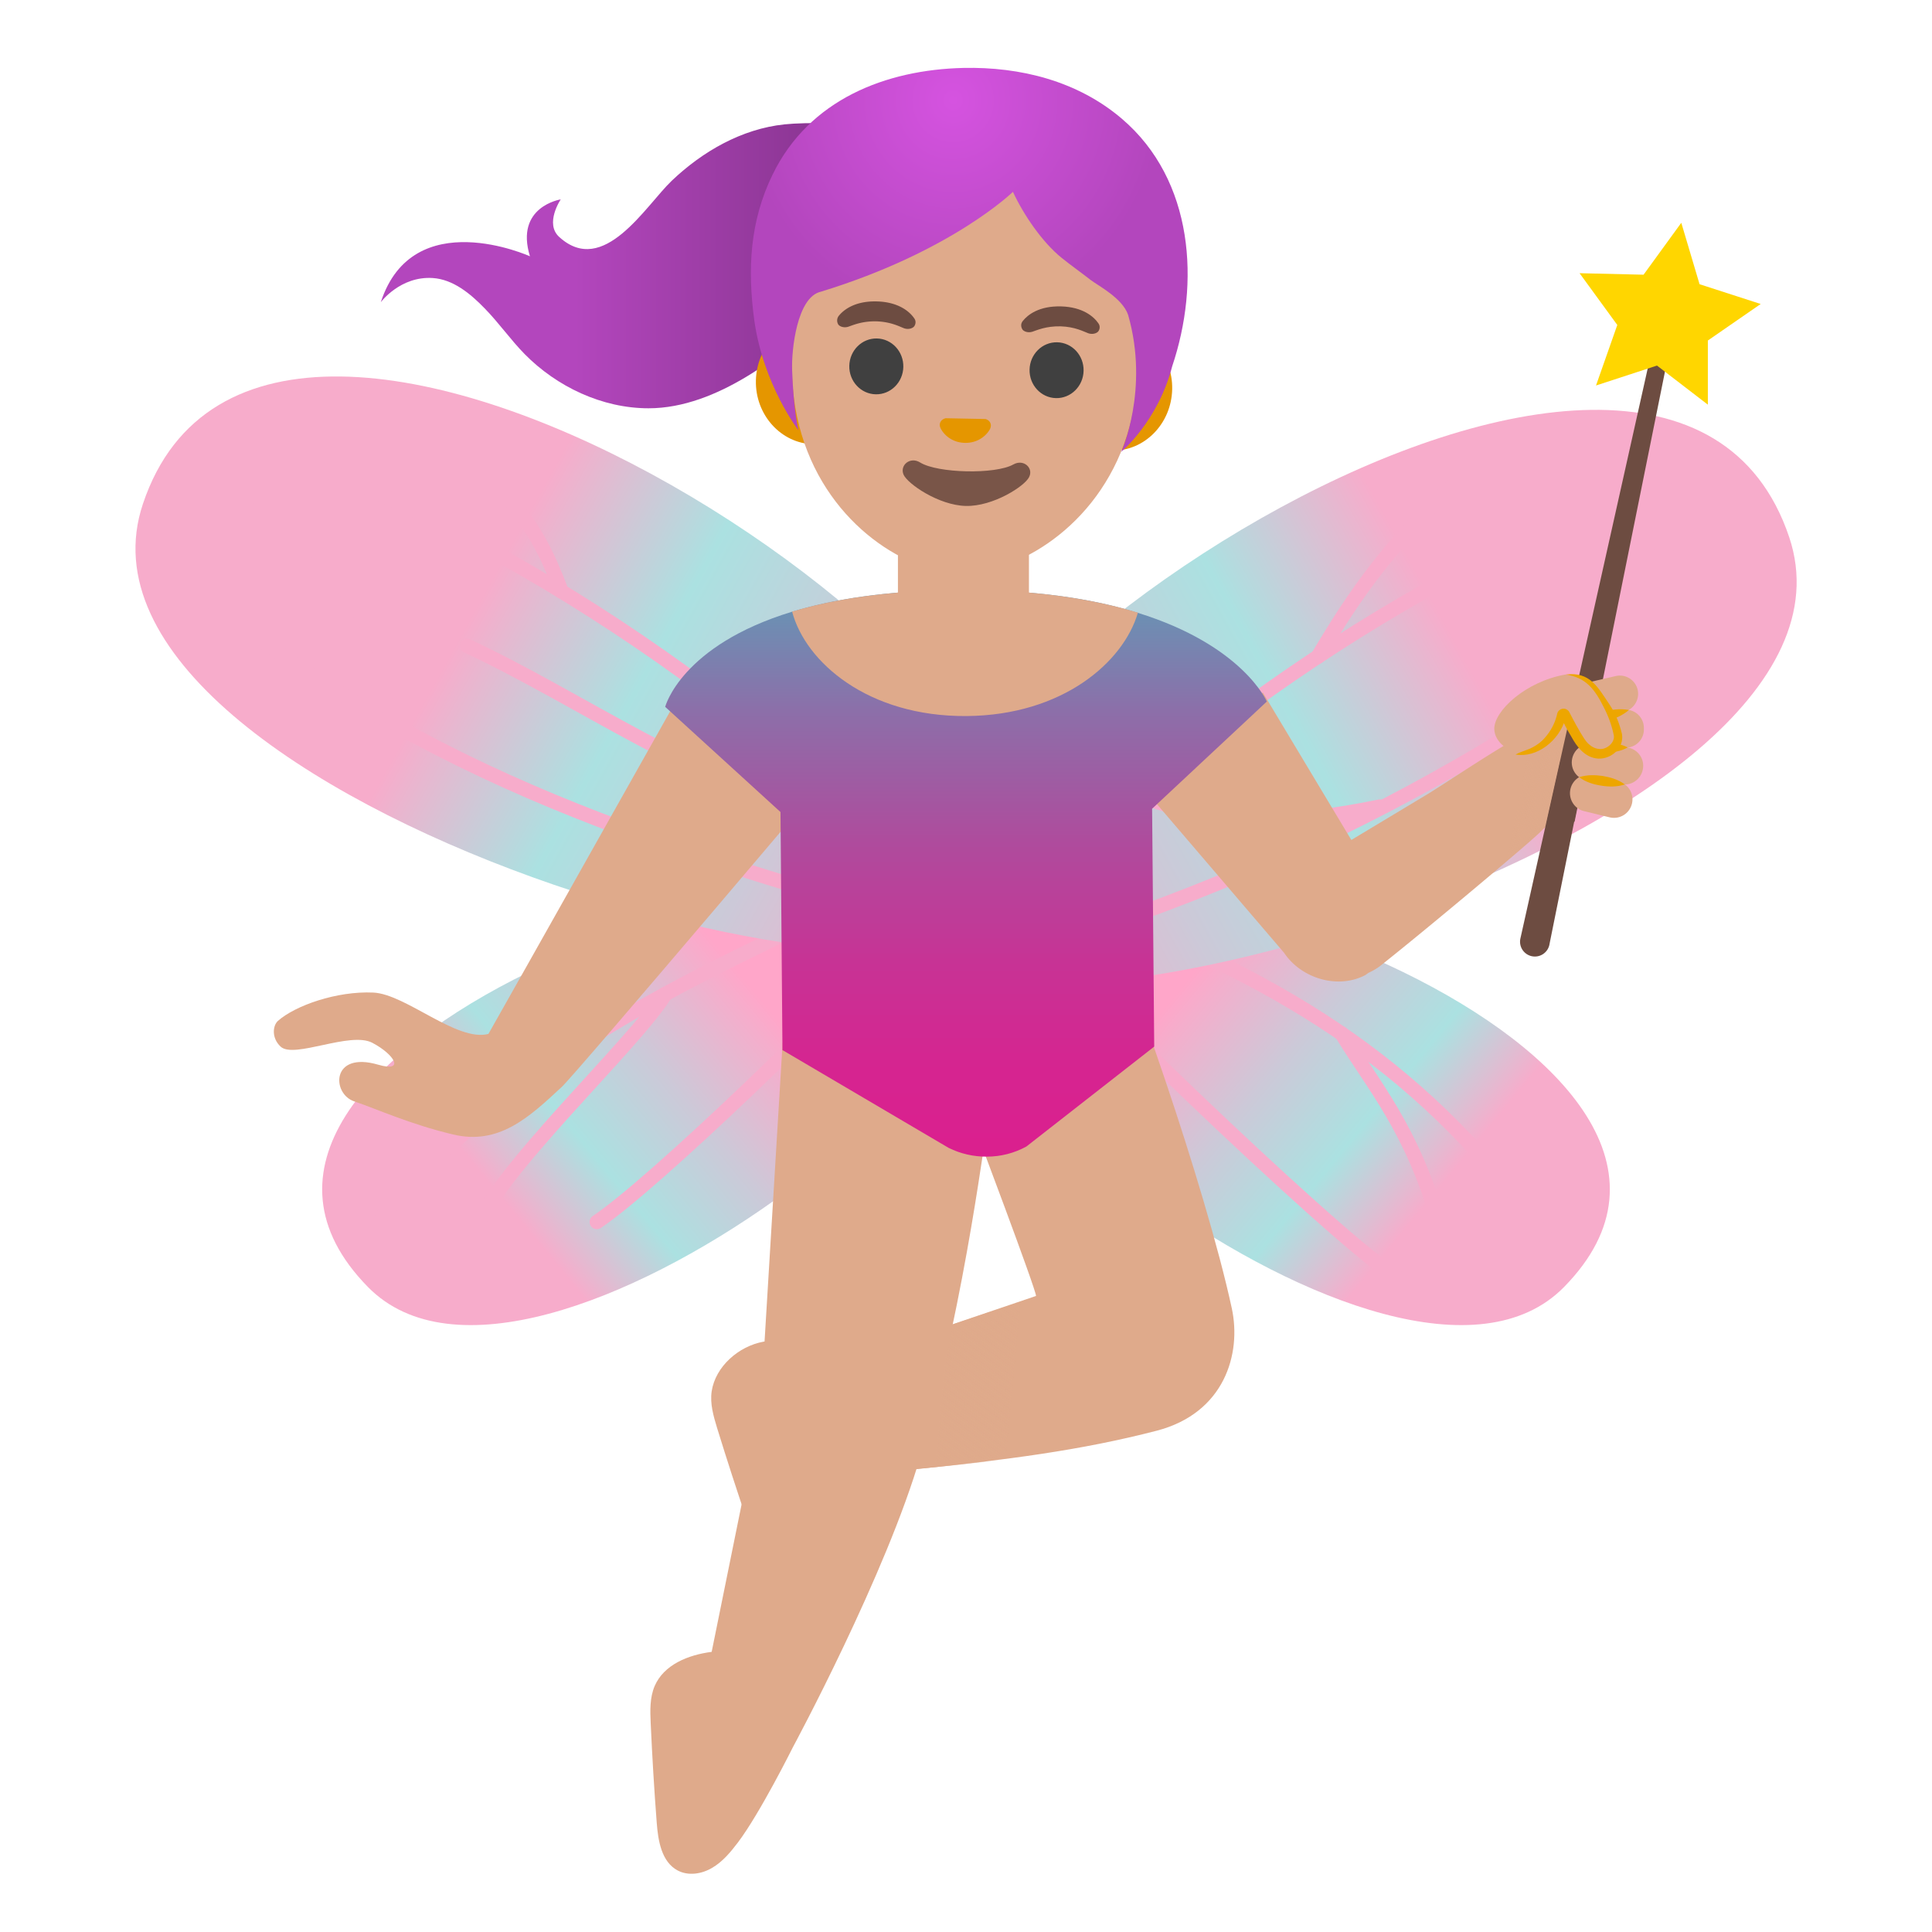 <!DOCTYPE svg PUBLIC "-//W3C//DTD SVG 1.1//EN" "http://www.w3.org/Graphics/SVG/1.1/DTD/svg11.dtd">
<!-- Uploaded to: SVG Repo, www.svgrepo.com, Transformed by: SVG Repo Mixer Tools -->
<svg width="800px" height="800px" viewBox="0 0 128 128" xmlns="http://www.w3.org/2000/svg" xmlns:xlink="http://www.w3.org/1999/xlink" aria-hidden="true" role="img" class="iconify iconify--noto" preserveAspectRatio="xMidYMid meet" fill="#ffffff" data-darkreader-inline-fill="" style="--darkreader-inline-fill: #1c1b18;">
<g id="SVGRepo_bgCarrier" stroke-width="0"/>
<g id="SVGRepo_tracerCarrier" stroke-linecap="round" stroke-linejoin="round"/>
<g id="SVGRepo_iconCarrier"> <linearGradient id="IconifyId17ecdb2904d178eab22819" gradientUnits="userSpaceOnUse" x1="181.136" y1="182.655" x2="210.302" y2="197.803" gradientTransform="scale(-1) rotate(12.075 1311.667 -1297.029)"> <stop offset="0" stop-color="#f7accb" data-darkreader-inline-stopcolor="" style="--darkreader-inline-stopcolor: #3e6e5c;"> </stop> <stop offset=".156" stop-color="#f7accb" data-darkreader-inline-stopcolor="" style="--darkreader-inline-stopcolor: #3e6b5a;"> </stop> <stop offset=".34" stop-color="#f7accb" data-darkreader-inline-stopcolor="" style="--darkreader-inline-stopcolor: #3f6254;"> </stop> <stop offset=".539" stop-color="#abe1e1" data-darkreader-inline-stopcolor="" style="--darkreader-inline-stopcolor: #405349;"> </stop> <stop offset=".748" stop-color="#ccc9d8" data-darkreader-inline-stopcolor="" style="--darkreader-inline-stopcolor: #3b3932;"> </stop> <stop offset=".962" stop-color="#f7accb" data-darkreader-inline-stopcolor="" style="--darkreader-inline-stopcolor: #451d27;"> </stop> <stop offset="1" stop-color="#ffa6c9" data-darkreader-inline-stopcolor="" style="--darkreader-inline-stopcolor: #461723;"> </stop> </linearGradient> <path d="M103.62 85.27c-11.04 11.24-47.55-18.37-39.7-24.6c9.49-7.53 54.74 9.29 39.7 24.6z" fill="url(#IconifyId17ecdb2904d178eab22819)"> </path> <g fill="none" stroke="#f7accb" stroke-width=".956" stroke-linecap="round" stroke-linejoin="round" stroke-miterlimit="10" data-darkreader-inline-stroke="" style="--darkreader-inline-stroke: #bacbb9;"> <path d="M102.66 82.29c-8.1-11.48-17.21-17.02-30.16-22.11c-.29-.11-.6-.33-.58-.64s.64-.29.51-.01"> </path> <path d="M92.82 84.74C90.38 83.76 72.76 67 65.67 59.27l.49.34"> </path> <path d="M95.31 80.96c-1.81-6.25-4.28-8.96-6.43-12.49"> </path> </g> <linearGradient id="IconifyId17ecdb2904d178eab22820" gradientUnits="userSpaceOnUse" x1="195.146" y1="252.387" x2="238.736" y2="211.362" gradientTransform="rotate(-165.72 141.157 147.885)"> <stop offset="0" stop-color="#f7accb" data-darkreader-inline-stopcolor="" style="--darkreader-inline-stopcolor: #3e6e5c;"> </stop> <stop offset=".156" stop-color="#f7accb" data-darkreader-inline-stopcolor="" style="--darkreader-inline-stopcolor: #3e6b5a;"> </stop> <stop offset=".34" stop-color="#f7accb" data-darkreader-inline-stopcolor="" style="--darkreader-inline-stopcolor: #3f6254;"> </stop> <stop offset=".539" stop-color="#abe1e1" data-darkreader-inline-stopcolor="" style="--darkreader-inline-stopcolor: #405349;"> </stop> <stop offset=".748" stop-color="#ccc9d8" data-darkreader-inline-stopcolor="" style="--darkreader-inline-stopcolor: #3b3932;"> </stop> <stop offset=".962" stop-color="#f7accb" data-darkreader-inline-stopcolor="" style="--darkreader-inline-stopcolor: #451d27;"> </stop> <stop offset="1" stop-color="#ffa6c9" data-darkreader-inline-stopcolor="" style="--darkreader-inline-stopcolor: #461723;"> </stop> </linearGradient> <path d="M118.54 35.59c6.64 19.8-55.96 37.47-58.55 26.1c-3.57-15.6 50.34-50.56 58.55-26.1z" fill="url(#IconifyId17ecdb2904d178eab22820)"> </path> <g fill="none" stroke="#f7accb" stroke-width=".956" stroke-linecap="round" stroke-linejoin="round" stroke-miterlimit="10" data-darkreader-inline-stroke="" style="--darkreader-inline-stroke: #bacbb9;"> <path d="M110.46 31.63C92.2 38.58 77.77 49.1 64.15 62.77"> </path> <path d="M115.77 37.54C100.39 50 84.27 58.46 64.99 63.89"> </path> <path d="M97.43 31.09c-5.33 4.8-7.72 8.38-10.12 12.42"> </path> <path d="M113.74 33.34c-4.72 3.95-8.3 7.58-10.26 13.35"> </path> <path d="M91.42 53.44c-5.97 1.22-10.36 1.32-15.62-.61"> </path> </g> <linearGradient id="IconifyId17ecdb2904d178eab22821" gradientUnits="userSpaceOnUse" x1="1662.631" y1="-134.263" x2="1691.797" y2="-119.115" gradientTransform="scale(1 -1) rotate(12.075 618.167 -7853.868)"> <stop offset="0" stop-color="#f7accb" data-darkreader-inline-stopcolor="" style="--darkreader-inline-stopcolor: #3e6e5c;"> </stop> <stop offset=".156" stop-color="#f7accb" data-darkreader-inline-stopcolor="" style="--darkreader-inline-stopcolor: #3e6b5a;"> </stop> <stop offset=".34" stop-color="#f7accb" data-darkreader-inline-stopcolor="" style="--darkreader-inline-stopcolor: #3f6254;"> </stop> <stop offset=".539" stop-color="#abe1e1" data-darkreader-inline-stopcolor="" style="--darkreader-inline-stopcolor: #405349;"> </stop> <stop offset=".748" stop-color="#ccc9d8" data-darkreader-inline-stopcolor="" style="--darkreader-inline-stopcolor: #3b3932;"> </stop> <stop offset=".962" stop-color="#f7accb" data-darkreader-inline-stopcolor="" style="--darkreader-inline-stopcolor: #451d27;"> </stop> <stop offset="1" stop-color="#ffa6c9" data-darkreader-inline-stopcolor="" style="--darkreader-inline-stopcolor: #461723;"> </stop> </linearGradient> <path d="M24.38 85.27c11.04 11.24 47.55-18.37 39.7-24.6c-9.49-7.53-54.74 9.29-39.7 24.6z" fill="url(#IconifyId17ecdb2904d178eab22821)"> </path> <g fill="none" stroke="#f7accb" stroke-width=".956" stroke-linecap="round" stroke-linejoin="round" stroke-miterlimit="10" data-darkreader-inline-stroke="" style="--darkreader-inline-stroke: #bacbb9;"> <path d="M25.39 80.5c8.97-10.2 17.84-14.49 30.11-20.32c.28-.13.6-.33.58-.64s-.64-.29-.51-.01"> </path> <path d="M39.54 80.96c3.72-2.49 15.7-13.97 22.79-21.7l-.49.34"> </path> <path d="M31.5 81.62c1.08-3.71 10.56-12.46 12.57-15.75"> </path> </g> <linearGradient id="IconifyId17ecdb2904d178eab22822" gradientUnits="userSpaceOnUse" x1="1663.945" y1="-119.069" x2="1707.534" y2="-160.094" gradientTransform="scale(1 -1) rotate(14.277 487.33 -6664.924)"> <stop offset="0" stop-color="#f7accb" data-darkreader-inline-stopcolor="" style="--darkreader-inline-stopcolor: #3e6e5c;"> </stop> <stop offset=".156" stop-color="#f7accb" data-darkreader-inline-stopcolor="" style="--darkreader-inline-stopcolor: #3e6b5a;"> </stop> <stop offset=".34" stop-color="#f7accb" data-darkreader-inline-stopcolor="" style="--darkreader-inline-stopcolor: #3f6254;"> </stop> <stop offset=".539" stop-color="#abe1e1" data-darkreader-inline-stopcolor="" style="--darkreader-inline-stopcolor: #405349;"> </stop> <stop offset=".748" stop-color="#ccc9d8" data-darkreader-inline-stopcolor="" style="--darkreader-inline-stopcolor: #3b3932;"> </stop> <stop offset=".962" stop-color="#f7accb" data-darkreader-inline-stopcolor="" style="--darkreader-inline-stopcolor: #451d27;"> </stop> <stop offset="1" stop-color="#ffa6c9" data-darkreader-inline-stopcolor="" style="--darkreader-inline-stopcolor: #461723;"> </stop> </linearGradient> <path d="M9.47 33.38c-6.65 19.8 55.96 37.47 58.55 26.1c3.56-15.61-50.35-50.56-58.55-26.1z" fill="url(#IconifyId17ecdb2904d178eab22822)"> </path> <g fill="none" stroke="#f7accb" stroke-width=".956" stroke-linecap="round" stroke-linejoin="round" stroke-miterlimit="10" data-darkreader-inline-stroke="" style="--darkreader-inline-stroke: #bacbb9;"> <path d="M17.26 29.42c18.27 6.95 32.96 17.46 46.58 31.14"> </path> <path d="M13.11 39.19c15.38 12.46 30.61 17.06 49.9 22.49"> </path> <path d="M29.36 29.57c4.23 2.82 6.09 4.91 7.84 9.61"> </path> <path d="M16.77 33.83c4.72 3.95 7.3 8.23 9.26 14"> </path> <path d="M30.94 42.79c7.32 3.4 16.19 9.65 21.26 9.82"> </path> </g> <linearGradient id="IconifyId17ecdb2904d178eab22823" gradientUnits="userSpaceOnUse" x1="46.53" y1="34.1" x2="57.638" y2="34.1" gradientTransform="scale(1 -1) rotate(-5.463 -1310.517 -33.928)"> <stop offset="0" stop-color="#DFAA8B" data-darkreader-inline-stopcolor="" style="--darkreader-inline-stopcolor: #b69243;"> </stop> <stop offset=".575" stop-color="#DFAA8B" data-darkreader-inline-stopcolor="" style="--darkreader-inline-stopcolor: #9d823b;"> </stop> </linearGradient> <path d="M50.58 88.89c-1.64.3-3.18 1.64-3.43 3.29c-.12.82.12 1.64.36 2.43c.65 2.11 1.33 4.2 2.04 6.29c.39 1.14.96 2.43 2.13 2.71c.78.19 1.61-.17 2.18-.74s.92-1.31 1.23-2.05c1.44-3.44 3.12-4.93 3.18-8.65c.07-4.74-4.17-3.91-7.69-3.28z" fill="url(#IconifyId17ecdb2904d178eab22823)"> </path> <linearGradient id="IconifyId17ecdb2904d178eab22824" gradientUnits="userSpaceOnUse" x1="68.859" y1="64.792" x2="67.619" y2="35.747" gradientTransform="matrix(1 0 0 -1 0 130)"> <stop offset="0" stop-color="#DFAA8B" data-darkreader-inline-stopcolor="" style="--darkreader-inline-stopcolor: #b69243;"> </stop> <stop offset=".575" stop-color="#DFAA8B" data-darkreader-inline-stopcolor="" style="--darkreader-inline-stopcolor: #9d823b;"> </stop> </linearGradient> <path d="M55.64 90.28l13-4.42c0-.43-4.1-11.29-4.1-11.29l8.23-14.6c1.75 3.3 7.11 18.7 8.84 26.71c.65 3.01-.48 6.94-4.98 8.11c-5.02 1.3-9.87 1.92-16.25 2.58c-6.37.66-8.57-5.38-4.74-7.09z" fill="url(#IconifyId17ecdb2904d178eab22824)"> </path> <linearGradient id="IconifyId17ecdb2904d178eab22825" gradientUnits="userSpaceOnUse" x1="62.482" y1="38.52" x2="70.505" y2="37.752" gradientTransform="matrix(1 0 0 -1 0 130)"> <stop offset="0" stop-color="#DFAA8B" data-darkreader-inline-stopcolor="" style="--darkreader-inline-stopcolor: #b69243;"> </stop> <stop offset=".575" stop-color="#DFAA8B" stop-opacity="0" data-darkreader-inline-stopcolor="" style="--darkreader-inline-stopcolor: #9d823b;"> </stop> </linearGradient> <path d="M68.64 85.87l-10.37 3.52l1.38 8.02s7.55-.6 11.85-1.51c4.3-.9-2.86-10.03-2.86-10.03z" fill="url(#IconifyId17ecdb2904d178eab22825)"> </path> <linearGradient id="IconifyId17ecdb2904d178eab22826" gradientUnits="userSpaceOnUse" x1="59.639" y1="61.828" x2="48.639" y2="9.495" gradientTransform="matrix(1 0 0 -1 0 130)"> <stop offset="0" stop-color="#DFAA8B" data-darkreader-inline-stopcolor="" style="--darkreader-inline-stopcolor: #b69243;"> </stop> <stop offset=".575" stop-color="#DFAA8B" data-darkreader-inline-stopcolor="" style="--darkreader-inline-stopcolor: #9d823b;"> </stop> </linearGradient> <path d="M65.46 74.45c-.3-4.5-1.21-9.32-2.13-13.95l-.42-.26l-11.06 8.86l-1.48 24.47l-3.22 15.87c-1.56.2-3.17.85-3.78 2.27c-.32.76-.3 1.62-.26 2.45c.1 2.2.23 4.4.4 6.6c.09 1.2.32 2.59 1.38 3.16c.71.38 1.6.24 2.29-.17c.69-.4 1.22-1.04 1.7-1.67c1.47-1.94 3.65-6.32 3.65-6.32S58.74 104.25 61 96.4c3.11-10.87 4.31-21.98 4.46-21.95z" fill="url(#IconifyId17ecdb2904d178eab22826)"> </path> <linearGradient id="IconifyId17ecdb2904d178eab22827" gradientUnits="userSpaceOnUse" x1="51.263" y1="70.031" x2="19.433" y2="70.031" gradientTransform="matrix(1 0 0 -1 0 130)"> <stop offset="0" stop-color="#DFAA8B" data-darkreader-inline-stopcolor="" style="--darkreader-inline-stopcolor: #b69243;"> </stop> <stop offset=".575" stop-color="#DFAA8B" data-darkreader-inline-stopcolor="" style="--darkreader-inline-stopcolor: #9d823b;"> </stop> </linearGradient> <path d="M30.01 75.16c-2.86-.68-5.05-1.69-6.54-2.19c-1.5-.5-1.55-3.35 1.59-2.43c1.79.52 1.08-.68-.39-1.45c-1.47-.78-5.2 1.08-6.08.25c-.61-.57-.52-1.39-.18-1.7c1.15-1.02 3.9-1.99 6.32-1.88c2.16.1 5.55 3.29 7.63 2.74c.01 0 3.97-7.04 7.59-13.47l5.86-10.41l10.88 4.62s-18.5 21.87-19.47 22.77c-2.17 2.02-4.17 3.88-7.21 3.15z" fill="url(#IconifyId17ecdb2904d178eab22827)"> </path> <linearGradient id="IconifyId17ecdb2904d178eab22828" gradientUnits="userSpaceOnUse" x1="76.658" y1="74.54" x2="102.615" y2="74.54" gradientTransform="matrix(1 0 0 -1 0 130)"> <stop offset="0" stop-color="#DFAA8B" data-darkreader-inline-stopcolor="" style="--darkreader-inline-stopcolor: #b69243;"> </stop> <stop offset=".575" stop-color="#DFAA8B" data-darkreader-inline-stopcolor="" style="--darkreader-inline-stopcolor: #9d823b;"> </stop> </linearGradient> <path d="M104.34 49.26c-.08-.09-.17-.17-.26-.26a2.692 2.692 0 0 0-2.8-.48c-1.25.49-5.64 3.46-6.71 4.1l-5.04 3.03l-5.86-9.76l-9.25 4.78l10.65 12.45c1.14 1.71 3.57 2.44 5.39 1.48c0 0 .08-.06.21-.15c.27-.12.54-.28.78-.46c3.08-2.44 9.6-7.91 10.56-8.83c1.49-1.47 4.27-3.78 2.33-5.9z" fill="url(#IconifyId17ecdb2904d178eab22828)"> </path> <linearGradient id="IconifyId17ecdb2904d178eab22829" gradientUnits="userSpaceOnUse" x1="98.82" y1="77.9" x2="102.132" y2="76.685" gradientTransform="scale(1 -1) rotate(8.882 941.987 13.848)"> <stop offset=".437" stop-color="#DFAA8B" stop-opacity="0" data-darkreader-inline-stopcolor="" style="--darkreader-inline-stopcolor: #9d823b;"> </stop> <stop offset="1" stop-color="#DFAA8B" data-darkreader-inline-stopcolor="" style="--darkreader-inline-stopcolor: #b69243;"> </stop> </linearGradient> <path d="M103.61 47.94l1.04 1.27l-1.12 5.44l-1.14.12l-4.65 4.05l1-8.51s-.28-.06 1.68-.32c1.95-.25 3.19-2.05 3.19-2.05z" fill="url(#IconifyId17ecdb2904d178eab22829)"> </path> <g> <path d="M110.46 21.34l-.09-.03l-9.15 40.97a.482.482 0 1 0 .94.22v-.01l8.3-41.15z" fill="#6d4c41" stroke="#6d4c41" stroke-miterlimit="10" data-darkreader-inline-fill="" data-darkreader-inline-stroke="" style="--darkreader-inline-fill: #5e4c3e; --darkreader-inline-stroke: #c6ac90;"> </path> <path fill="#ffd600" d="M111.39 14.76l-2.5 3.44l-4.24-.1l2.5 3.43l-1.41 4.01l4.04-1.32l3.37 2.59v-4.25l3.5-2.42l-4.05-1.31z" data-darkreader-inline-fill="" style="--darkreader-inline-fill: #fcdc6e;"> </path> <g> <path d="M104.55 50.81c.22-.05.38-.12.56-.26l-.79 3.89l-1.85.06l.93-4.17c.31.28.67.6 1.15.48z" fill="#6d4c41" data-darkreader-inline-fill="" style="--darkreader-inline-fill: #c6ac90;"> </path> </g> </g> <g> <linearGradient id="IconifyId17ecdb2904d178eab22830" gradientUnits="userSpaceOnUse" x1="64" y1="100.789" x2="64" y2="53.171" gradientTransform="matrix(1 0 0 -1 0 130)"> <stop offset="0" stop-color="#2cd1c9" data-darkreader-inline-stopcolor="" style="--darkreader-inline-stopcolor: #699883;"> </stop> <stop offset=".188" stop-color="#609cb7" data-darkreader-inline-stopcolor="" style="--darkreader-inline-stopcolor: #5e6b67;"> </stop> <stop offset=".376" stop-color="#8c6fa9" data-darkreader-inline-stopcolor="" style="--darkreader-inline-stopcolor: #64535c;"> </stop> <stop offset=".555" stop-color="#ae4c9d" data-darkreader-inline-stopcolor="" style="--darkreader-inline-stopcolor: #7e5563;"> </stop> <stop offset=".723" stop-color="#c73395" data-darkreader-inline-stopcolor="" style="--darkreader-inline-stopcolor: #82485e;"> </stop> <stop offset=".876" stop-color="#d62490" data-darkreader-inline-stopcolor="" style="--darkreader-inline-stopcolor: #84405a;"> </stop> <stop offset="1" stop-color="#db1f8e" data-darkreader-inline-stopcolor="" style="--darkreader-inline-stopcolor: #853e59;"> </stop> </linearGradient> <path d="M76.33 53.58l.14 15.76L68 75.96c-.8.44-1.7.67-2.61.67c-.88.01-1.75-.19-2.54-.58l-11.01-6.48l-.13-15.77l-7.64-6.97s1.05-4.06 8.4-6.3c2.7-.82 6.25-1.4 10.91-1.44c5.15-.04 9.06.59 12 1.51c6.97 2.16 8.55 5.88 8.55 5.88l-7.6 7.1z" fill="url(#IconifyId17ecdb2904d178eab22830)"> </path> </g> <g> <linearGradient id="IconifyId17ecdb2904d178eab22831" gradientUnits="userSpaceOnUse" x1="104.379" y1="77.241" x2="108.704" y2="77.241" gradientTransform="matrix(1 0 0 -1 0 130)"> <stop offset="0" stop-color="#DFAA8B" data-darkreader-inline-stopcolor="" style="--darkreader-inline-stopcolor: #b69243;"> </stop> <stop offset=".575" stop-color="#DFAA8B" data-darkreader-inline-stopcolor="" style="--darkreader-inline-stopcolor: #9d823b;"> </stop> </linearGradient> <path d="M104.05 52.26c-.16.66.25 1.33.9 1.48l1.69.41a1.224 1.224 0 1 0 .58-2.38l-1.69-.41c-.65-.17-1.32.24-1.48.9z" fill="url(#IconifyId17ecdb2904d178eab22831)"> </path> <linearGradient id="IconifyId17ecdb2904d178eab22832" gradientUnits="userSpaceOnUse" x1="104.379" y1="79.376" x2="108.704" y2="79.376" gradientTransform="matrix(1 0 0 -1 0 130)"> <stop offset="0" stop-color="#DFAA8B" data-darkreader-inline-stopcolor="" style="--darkreader-inline-stopcolor: #b69243;"> </stop> <stop offset=".575" stop-color="#DFAA8B" data-darkreader-inline-stopcolor="" style="--darkreader-inline-stopcolor: #9d823b;"> </stop> </linearGradient> <path d="M104.14 50.39c-.07.68.43 1.28 1.11 1.35l2.26.23c.68.07 1.28-.43 1.35-1.11c.07-.68-.43-1.28-1.11-1.35l-2.26-.23c-.68-.07-1.28.43-1.35 1.11z" fill="url(#IconifyId17ecdb2904d178eab22832)"> </path> <linearGradient id="IconifyId17ecdb2904d178eab22833" gradientUnits="userSpaceOnUse" x1="104.379" y1="81.722" x2="108.704" y2="81.722" gradientTransform="matrix(1 0 0 -1 0 130)"> <stop offset="0" stop-color="#DFAA8B" data-darkreader-inline-stopcolor="" style="--darkreader-inline-stopcolor: #b69243;"> </stop> <stop offset=".575" stop-color="#DFAA8B" data-darkreader-inline-stopcolor="" style="--darkreader-inline-stopcolor: #9d823b;"> </stop> </linearGradient> <path d="M103.98 48.25s.55 1.3 1.21 1.3l2.52-.01c.67-.01 1.21-.55 1.2-1.22v-.1c0-.67-.55-1.21-1.22-1.2l-2.52.01c-.66 0-1.2.55-1.19 1.22z" fill="url(#IconifyId17ecdb2904d178eab22833)"> </path> <linearGradient id="IconifyId17ecdb2904d178eab22834" gradientUnits="userSpaceOnUse" x1="104.379" y1="83.71" x2="108.704" y2="83.71" gradientTransform="matrix(1 0 0 -1 0 130)"> <stop offset="0" stop-color="#DFAA8B" data-darkreader-inline-stopcolor="" style="--darkreader-inline-stopcolor: #b69243;"> </stop> <stop offset=".575" stop-color="#DFAA8B" data-darkreader-inline-stopcolor="" style="--darkreader-inline-stopcolor: #9d823b;"> </stop> </linearGradient> <path d="M103.46 46.87c.15.65.8 1.06 1.45.91l2.68-.62a1.23 1.23 0 0 0 .91-1.46c-.15-.65-.8-1.06-1.45-.91l-2.68.62c-.66.16-1.05.81-.91 1.46z" fill="url(#IconifyId17ecdb2904d178eab22834)"> </path> <path d="M107.65 51.97c-.46-.34-.96-.47-1.46-.56c-.51-.07-1.02-.09-1.57.08c.46.34.96.48 1.46.56c.51.08 1.02.1 1.57-.08z" fill="#eda600" data-darkreader-inline-fill="" style="--darkreader-inline-fill: #f2c76d;"> </path> <path d="M107.84 49.52c-.49-.25-.98-.31-1.47-.31c-.49.01-.98.08-1.46.35c.49.26.98.31 1.47.31c.48-.02.97-.08 1.46-.35z" fill="#eda600" data-darkreader-inline-fill="" style="--darkreader-inline-fill: #f2c76d;"> </path> <path d="M104.77 47.89c.59.11 1.13.02 1.66-.11c.52-.15 1.03-.35 1.49-.74c-.59-.11-1.13-.03-1.66.11c-.52.14-1.03.34-1.49.74z" fill="#eda600" data-darkreader-inline-fill="" style="--darkreader-inline-fill: #f2c76d;"> </path> <linearGradient id="IconifyId17ecdb2904d178eab22835" gradientUnits="userSpaceOnUse" x1="106.212" y1="83.757" x2="100.351" y2="80.409" gradientTransform="matrix(1 0 0 -1 0 130)"> <stop offset="0" stop-color="#DFAA8B" data-darkreader-inline-stopcolor="" style="--darkreader-inline-stopcolor: #b69243;"> </stop> <stop offset=".575" stop-color="#DFAA8B" data-darkreader-inline-stopcolor="" style="--darkreader-inline-stopcolor: #9d823b;"> </stop> </linearGradient> <path d="M107.03 48.13c.49.78-.49 1.55-1.08 1.66c-.58.11-1-.38-1.26-.91c-.49-.97-.87-1.39-1.22-1.56c-.32-.16-.03 2.03-2.18 2.48c-1.24.26-2.28-.62-2.29-1.51c-.01-1.19 2.06-3.13 4.71-3.6c2.49.2 3.08 3.07 3.32 3.44z" fill="url(#IconifyId17ecdb2904d178eab22835)"> </path> <path d="M100.41 49.99c1.43.24 2.87-.93 3.29-2.32l.04-.13l.02-.07c.01-.03.02-.06 0 0c-.03.07-.11.12-.18.12c-.07.01-.18-.07-.19-.12l.23.47c.16.31.33.61.51.91c.31.56.85 1.36 1.76 1.41c.85.04 1.72-.69 1.57-1.63c-.17-.71-.43-1.37-.83-1.96c-.79-1.17-1.29-2.18-2.9-1.98c1.37.19 1.96 1.03 2.54 2.2c.3.58.53 1.22.65 1.84c.08.47-.49.96-.98.89c-.25-.02-.49-.14-.7-.34c-.21-.19-.36-.47-.54-.76c-.17-.29-.33-.58-.49-.88l-.23-.44c-.04-.12-.23-.26-.39-.25c-.16 0-.32.1-.39.24c-.04.09-.03.11-.04.12l-.01.06l-.03.11c-.17.61-.51 1.16-.96 1.6c-.23.21-.51.39-.8.52c-.32.14-.63.21-.95.39z" fill="#eda600" data-darkreader-inline-fill="" style="--darkreader-inline-fill: #f2c76d;"> </path> </g> <linearGradient id="IconifyId17ecdb2904d178eab22836" gradientUnits="userSpaceOnUse" x1="63.925" y1="39.497" x2="63.925" y2="48.404"> <stop offset="0" stop-color="#DFAA8B" data-darkreader-inline-stopcolor="" style="--darkreader-inline-stopcolor: #b69243;"> </stop> <stop offset=".63" stop-color="#DFAA8B" data-darkreader-inline-stopcolor="" style="--darkreader-inline-stopcolor: #9d823b;"> </stop> </linearGradient> <path d="M68.17 39.26v-4.58h-8.68v4.58c-2.81.24-5.12.69-7.01 1.26c.88 3.35 5.03 6.97 11.56 6.92c6.35-.05 10.39-3.56 11.35-6.85c-1.96-.6-4.34-1.08-7.22-1.33z" fill="url(#IconifyId17ecdb2904d178eab22836)"> </path> <g> <linearGradient id="IconifyId17ecdb2904d178eab22837" gradientUnits="userSpaceOnUse" x1="25.214" y1="112.404" x2="62.486" y2="112.404" gradientTransform="matrix(1 0 0 -1 0 130)"> <stop offset=".345" stop-color="#b346bd" data-darkreader-inline-stopcolor="" style="--darkreader-inline-stopcolor: #7d506d;"> </stop> <stop offset="1" stop-color="#762d7d" data-darkreader-inline-stopcolor="" style="--darkreader-inline-stopcolor: #5f3d53;"> </stop> </linearGradient> <path d="M51.97 8.24c-2.83.3-5.42 1.79-7.46 3.73c-1.74 1.66-4.52 6.41-7.46 3.73c-.98-.89.1-2.49.1-2.49s-3.05.47-2.04 3.77c0 0-7.75-3.51-9.88 3.04c0 0 1.29-1.74 3.44-1.6c1.36.09 2.5 1.04 3.44 2.01c.94.96 1.71 2.07 2.65 3.03c2.13 2.16 5.13 3.59 8.21 3.59c4.6 0 8.93-3.68 11.25-5.68c1.3-1.12 6.33-10.26 7.95-11.39c2.26-1.59-7.37-2.04-10.2-1.74z" fill="url(#IconifyId17ecdb2904d178eab22837)"> </path> </g> <g> <path d="M73.86 21.57l-2.67-.06l-14.47-.3l-2.67-.06c-2.14-.04-3.92 1.78-3.97 4.06c-.05 2.27 1.66 4.17 3.8 4.22l2.67.06l14.47.3l2.67.06c2.14.04 3.92-1.78 3.97-4.06s-1.67-4.17-3.8-4.22z" fill="#e59600" data-darkreader-inline-fill="" style="--darkreader-inline-fill: #a9843d;"> </path> <path d="M64.34 10.21c5.96.17 11.35 4.76 11.07 14.16c-.22 7.54-5.02 11.87-9.13 13.19c-.98.32-1.92.46-2.75.44c-.83-.02-1.75-.22-2.7-.59c-4.03-1.55-8.58-6.15-8.36-13.71c.27-9.39 5.91-13.66 11.87-13.49z" fill="#DFAA8B" data-darkreader-inline-fill="" style="--darkreader-inline-fill: #9d823b;"> </path> <g fill="#6d4c41" data-darkreader-inline-fill="" style="--darkreader-inline-fill: #c6ac90;"> <path d="M67.76 21.27c.33-.42 1.09-1.01 2.54-.97c1.44.04 2.17.68 2.47 1.12c.14.19.09.41-.01.54c-.1.12-.37.22-.66.12c-.3-.11-.87-.43-1.84-.46c-.97-.02-1.56.26-1.87.36c-.3.09-.57-.03-.65-.15c-.1-.16-.13-.38.02-.56z"> </path> <path d="M55.56 20.94c.33-.42 1.09-1.01 2.54-.97c1.44.04 2.17.68 2.47 1.12c.14.19.09.41-.01.54c-.1.12-.37.22-.66.12c-.3-.11-.87-.43-1.84-.46c-.97-.02-1.56.26-1.87.36c-.3.09-.57-.03-.65-.15a.5.5 0 0 1 .02-.56z"> </path> </g> <g fill="#404040" data-darkreader-inline-fill="" style="--darkreader-inline-fill: #d6c5a7;"> <ellipse transform="rotate(-88.802 58.061 24.273)" cx="58.06" cy="24.27" rx="1.85" ry="1.79"> </ellipse> <ellipse transform="rotate(-88.802 70.004 24.523)" cx="70" cy="24.52" rx="1.85" ry="1.79"> </ellipse> </g> <path d="M65.37 27.79a.266.266 0 0 0-.12-.03l-2.57-.05c-.04 0-.08.01-.12.03c-.23.09-.37.33-.26.59c.1.26.6.99 1.63 1.01c1.03.02 1.56-.69 1.67-.94c.12-.27 0-.51-.23-.61z" fill="#e59600" data-darkreader-inline-fill="" style="--darkreader-inline-fill: #efc16d;"> </path> <path d="M67.14 30.77c-1.18.67-5.02.59-6.18-.13c-.66-.41-1.36.18-1.1.8c.26.61 2.33 2.04 4.13 2.08c1.81.04 3.9-1.31 4.19-1.91c.31-.6-.36-1.22-1.04-.84z" fill="#795548" data-darkreader-inline-fill="" style="--darkreader-inline-fill: #c0a589;"> </path> </g> <g> <radialGradient id="IconifyId17ecdb2904d178eab22838" cx="66.735" cy="122.8" r="13.956" gradientTransform="matrix(-.987 0 0 -1.022 129.012 132.14)" gradientUnits="userSpaceOnUse"> <stop offset=".005" stop-color="#d553e0" data-darkreader-inline-stopcolor="" style="--darkreader-inline-stopcolor: #6f3a63;"> </stop> <stop offset="1" stop-color="#b346bd" data-darkreader-inline-stopcolor="" style="--darkreader-inline-stopcolor: #7d506d;"> </stop> </radialGradient> <path d="M77.66 24.27c1.85-5.49 1.45-12.32-3.33-16.4c-2.94-2.51-6.74-3.45-10.5-3.37c-5.14.12-10.22 2.09-12.64 7.06c-1.52 3.11-1.67 6.28-1.22 9.64c.6 4.3 2.93 7.31 2.93 7.31s-.33-1.35-.42-3.99c-.05-1.36.33-4.83 1.89-5.19c8.67-2.65 12.74-6.62 12.74-6.62c.7 1.52 1.95 3.34 3.21 4.36c.63.51 1.3.98 1.94 1.48c.5.38 2.1 1.2 2.48 2.31c1.42 4.94-.45 9.07-.45 9.07s2.43-2.02 3.37-5.66z" fill="url(#IconifyId17ecdb2904d178eab22838)"> </path> </g> </g>
</svg>